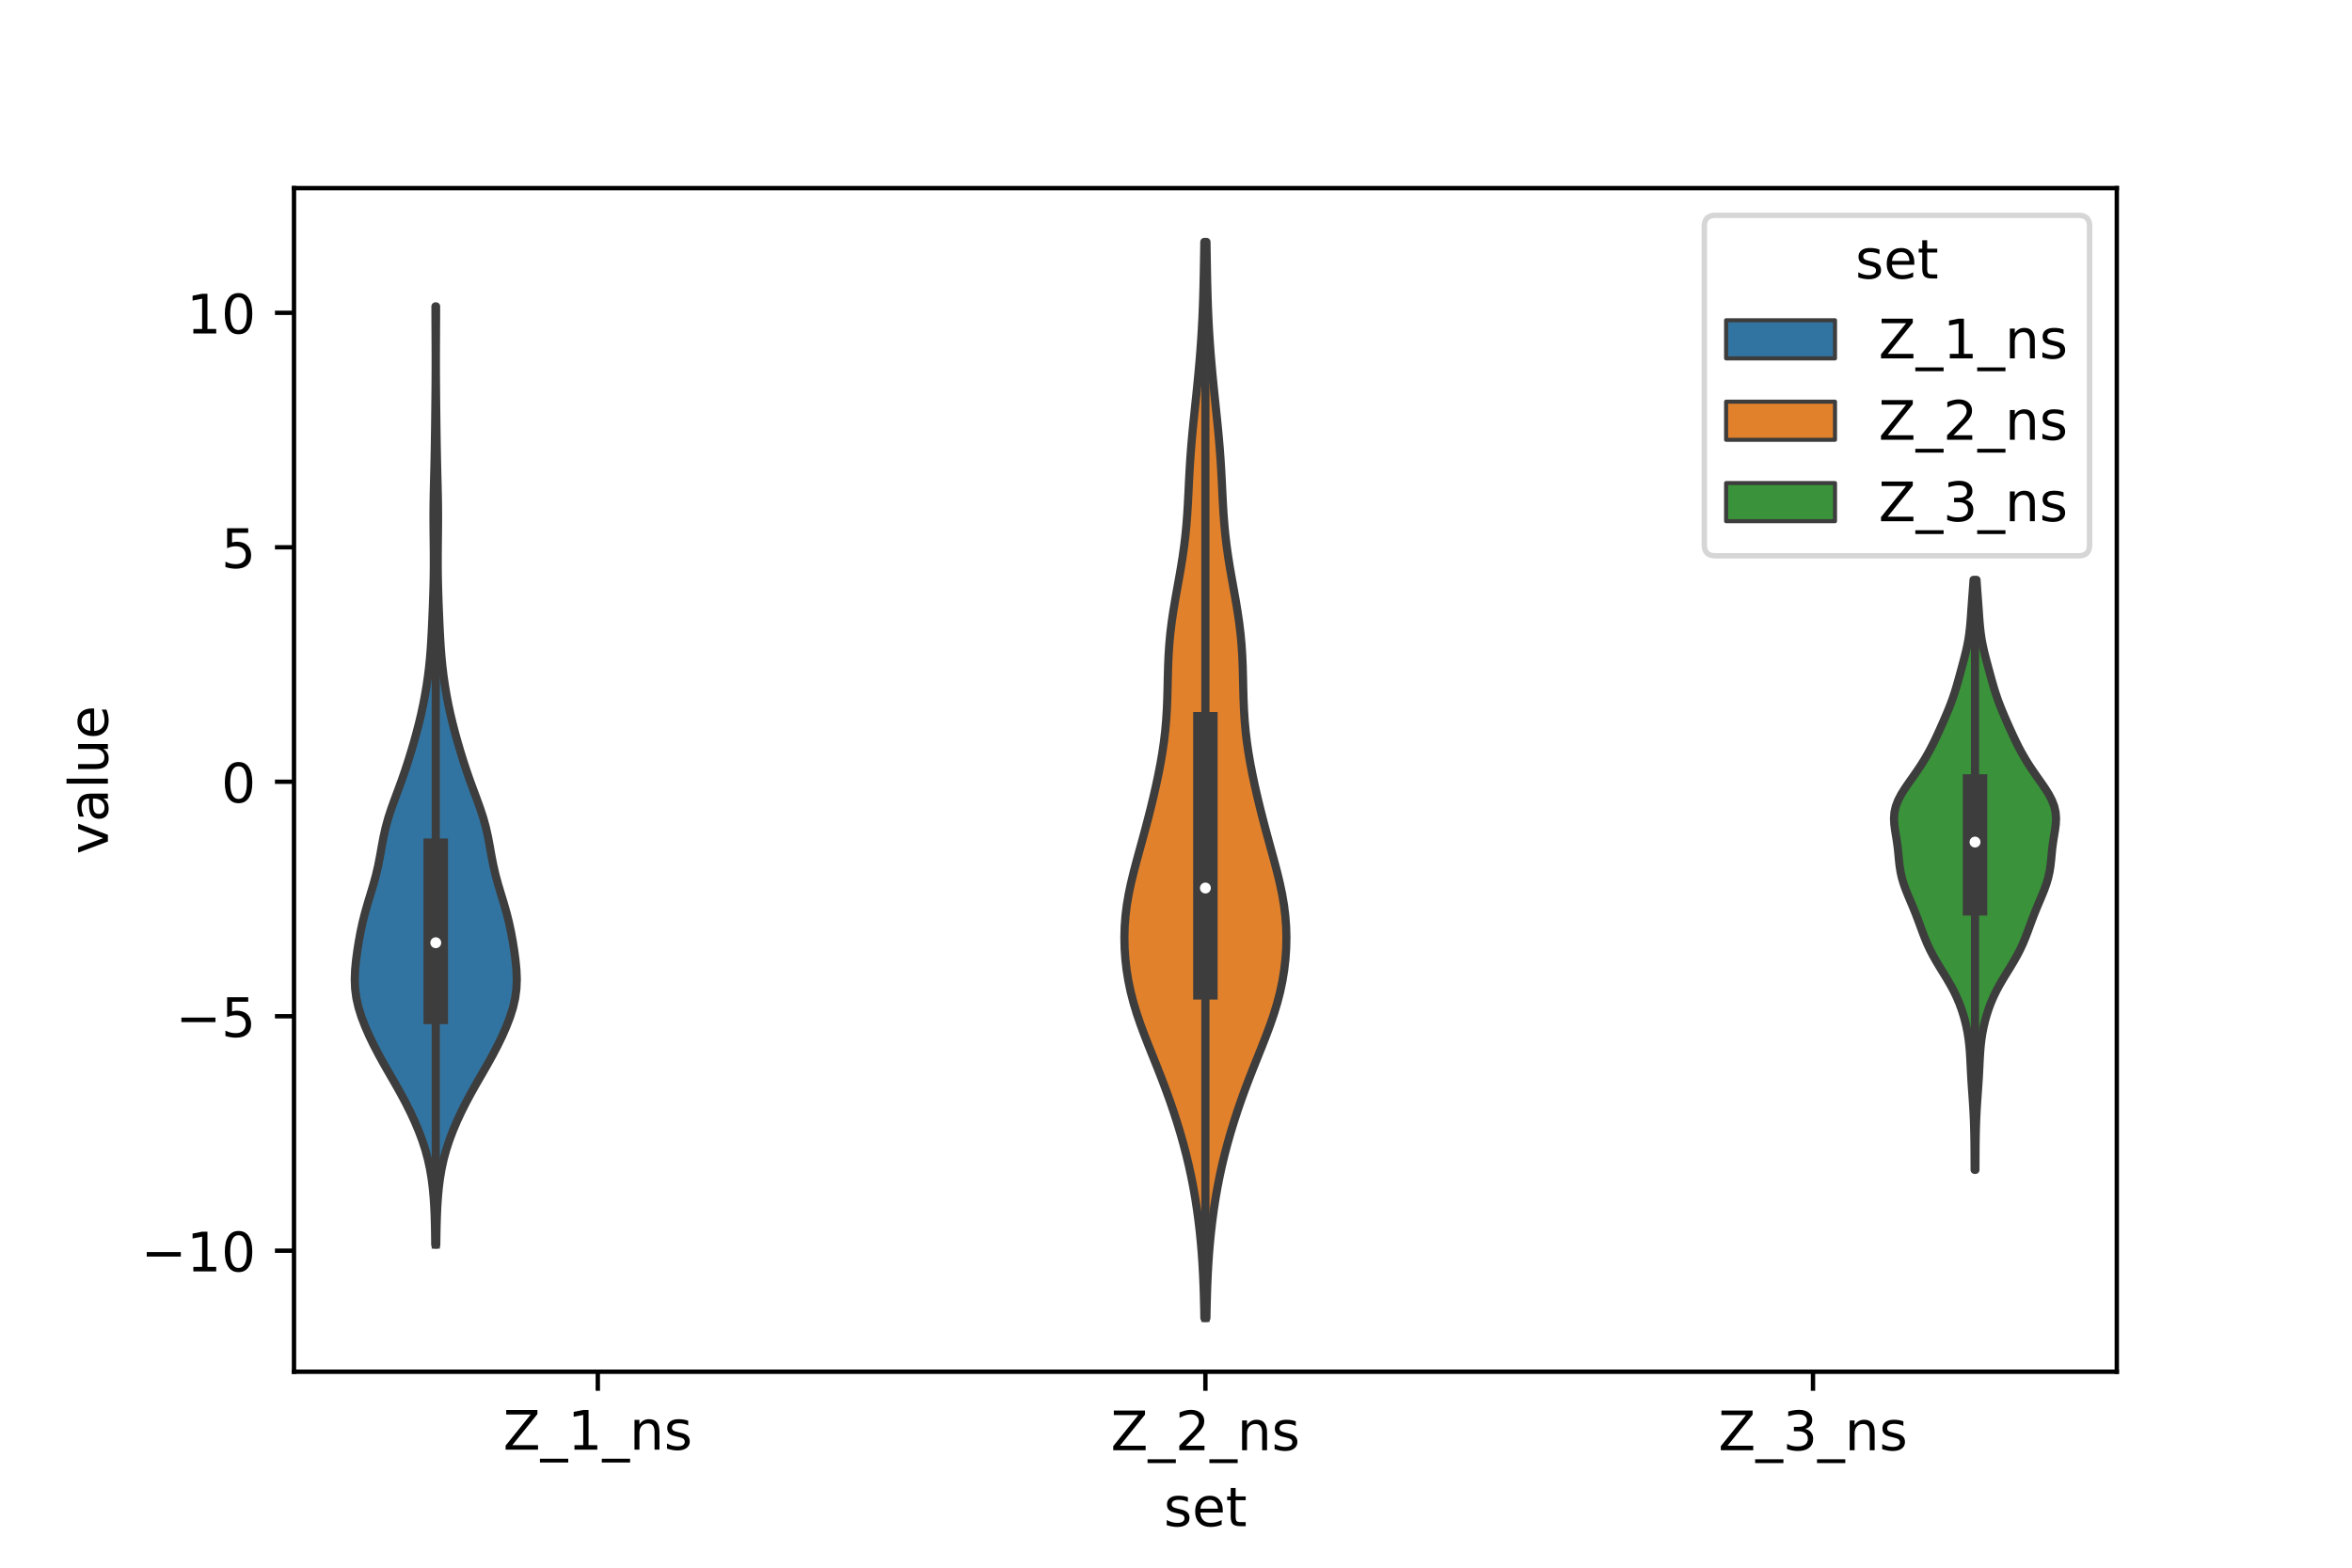 <?xml version="1.0" encoding="utf-8" standalone="no"?>
<!DOCTYPE svg PUBLIC "-//W3C//DTD SVG 1.1//EN"
  "http://www.w3.org/Graphics/SVG/1.1/DTD/svg11.dtd">
<!-- Created with matplotlib (https://matplotlib.org/) -->
<svg height="288pt" version="1.1" viewBox="0 0 432 288" width="432pt" xmlns="http://www.w3.org/2000/svg" xmlns:xlink="http://www.w3.org/1999/xlink">
 <defs>
  <style type="text/css">*{stroke-linecap:butt;stroke-linejoin:round;}</style>
 </defs>
 <g id="figure_1">
  <g id="patch_1">
   <path d="M 0 288 
L 432 288 
L 432 0 
L 0 0 
z
" style="fill:#ffffff;"/>
  </g>
  <g id="axes_1">
   <g id="patch_2">
    <path d="M 54 252 
L 388.8 252 
L 388.8 34.56 
L 54 34.56 
z
" style="fill:#ffffff;"/>
   </g>
   <g id="PolyCollection_1">
    <defs>
     <path d="M 80.13 -59.369 
L 79.95 -59.369 
L 79.926 -61.11 
L 79.891 -62.851 
L 79.839 -64.592 
L 79.762 -66.332 
L 79.648 -68.073 
L 79.487 -69.814 
L 79.266 -71.555 
L 78.972 -73.296 
L 78.591 -75.037 
L 78.118 -76.778 
L 77.551 -78.518 
L 76.895 -80.259 
L 76.159 -82 
L 75.35 -83.741 
L 74.475 -85.482 
L 73.541 -87.223 
L 72.56 -88.964 
L 71.556 -90.704 
L 70.557 -92.445 
L 69.593 -94.186 
L 68.684 -95.927 
L 67.841 -97.668 
L 67.075 -99.409 
L 66.404 -101.15 
L 65.856 -102.89 
L 65.458 -104.631 
L 65.228 -106.372 
L 65.16 -108.113 
L 65.229 -109.854 
L 65.397 -111.595 
L 65.629 -113.336 
L 65.906 -115.076 
L 66.226 -116.817 
L 66.601 -118.558 
L 67.041 -120.299 
L 67.538 -122.04 
L 68.068 -123.781 
L 68.589 -125.522 
L 69.062 -127.262 
L 69.466 -129.003 
L 69.806 -130.744 
L 70.115 -132.485 
L 70.441 -134.226 
L 70.83 -135.967 
L 71.307 -137.708 
L 71.873 -139.448 
L 72.501 -141.189 
L 73.151 -142.93 
L 73.788 -144.671 
L 74.393 -146.412 
L 74.962 -148.153 
L 75.5 -149.894 
L 76.013 -151.634 
L 76.498 -153.375 
L 76.95 -155.116 
L 77.364 -156.857 
L 77.736 -158.598 
L 78.068 -160.339 
L 78.36 -162.08 
L 78.613 -163.82 
L 78.824 -165.561 
L 78.994 -167.302 
L 79.13 -169.043 
L 79.237 -170.784 
L 79.328 -172.525 
L 79.407 -174.266 
L 79.48 -176.007 
L 79.545 -177.747 
L 79.601 -179.488 
L 79.645 -181.229 
L 79.673 -182.97 
L 79.683 -184.711 
L 79.678 -186.452 
L 79.662 -188.193 
L 79.641 -189.933 
L 79.625 -191.674 
L 79.621 -193.415 
L 79.633 -195.156 
L 79.661 -196.897 
L 79.7 -198.638 
L 79.744 -200.379 
L 79.787 -202.119 
L 79.825 -203.86 
L 79.859 -205.601 
L 79.887 -207.342 
L 79.913 -209.083 
L 79.935 -210.824 
L 79.956 -212.565 
L 79.975 -214.305 
L 79.992 -216.046 
L 80.006 -217.787 
L 80.015 -219.528 
L 80.019 -221.269 
L 80.018 -223.01 
L 80.011 -224.751 
L 80.003 -226.491 
L 79.993 -228.232 
L 79.986 -229.973 
L 79.983 -231.714 
L 80.097 -231.714 
L 80.097 -231.714 
L 80.094 -229.973 
L 80.087 -228.232 
L 80.077 -226.491 
L 80.069 -224.751 
L 80.062 -223.01 
L 80.061 -221.269 
L 80.065 -219.528 
L 80.074 -217.787 
L 80.088 -216.046 
L 80.105 -214.305 
L 80.124 -212.565 
L 80.145 -210.824 
L 80.167 -209.083 
L 80.193 -207.342 
L 80.221 -205.601 
L 80.255 -203.86 
L 80.293 -202.119 
L 80.336 -200.379 
L 80.38 -198.638 
L 80.419 -196.897 
L 80.447 -195.156 
L 80.459 -193.415 
L 80.455 -191.674 
L 80.439 -189.933 
L 80.418 -188.193 
L 80.402 -186.452 
L 80.397 -184.711 
L 80.407 -182.97 
L 80.435 -181.229 
L 80.479 -179.488 
L 80.535 -177.747 
L 80.6 -176.007 
L 80.673 -174.266 
L 80.752 -172.525 
L 80.843 -170.784 
L 80.95 -169.043 
L 81.086 -167.302 
L 81.256 -165.561 
L 81.467 -163.82 
L 81.72 -162.08 
L 82.012 -160.339 
L 82.344 -158.598 
L 82.716 -156.857 
L 83.13 -155.116 
L 83.582 -153.375 
L 84.067 -151.634 
L 84.58 -149.894 
L 85.118 -148.153 
L 85.687 -146.412 
L 86.292 -144.671 
L 86.929 -142.93 
L 87.579 -141.189 
L 88.207 -139.448 
L 88.773 -137.708 
L 89.25 -135.967 
L 89.639 -134.226 
L 89.965 -132.485 
L 90.274 -130.744 
L 90.614 -129.003 
L 91.018 -127.262 
L 91.491 -125.522 
L 92.012 -123.781 
L 92.542 -122.04 
L 93.039 -120.299 
L 93.479 -118.558 
L 93.854 -116.817 
L 94.174 -115.076 
L 94.451 -113.336 
L 94.683 -111.595 
L 94.851 -109.854 
L 94.92 -108.113 
L 94.852 -106.372 
L 94.622 -104.631 
L 94.224 -102.89 
L 93.676 -101.15 
L 93.005 -99.409 
L 92.239 -97.668 
L 91.396 -95.927 
L 90.487 -94.186 
L 89.523 -92.445 
L 88.524 -90.704 
L 87.52 -88.964 
L 86.539 -87.223 
L 85.605 -85.482 
L 84.73 -83.741 
L 83.921 -82 
L 83.185 -80.259 
L 82.529 -78.518 
L 81.962 -76.778 
L 81.489 -75.037 
L 81.108 -73.296 
L 80.814 -71.555 
L 80.593 -69.814 
L 80.432 -68.073 
L 80.318 -66.332 
L 80.241 -64.592 
L 80.189 -62.851 
L 80.154 -61.11 
L 80.13 -59.369 
z
" id="me4c12ec74e" style="stroke:#3d3d3d;stroke-width:1.5;"/>
    </defs>
    <g clip-path="url(#pb7e89e457a)">
     <use style="fill:#3274a1;stroke:#3d3d3d;stroke-width:1.5;" x="0" xlink:href="#me4c12ec74e" y="288"/>
    </g>
   </g>
   <g id="PolyCollection_2">
    <defs>
     <path d="M 221.586 -45.884 
L 221.214 -45.884 
L 221.174 -47.88 
L 221.124 -49.877 
L 221.057 -51.874 
L 220.971 -53.87 
L 220.86 -55.867 
L 220.722 -57.864 
L 220.552 -59.86 
L 220.351 -61.857 
L 220.115 -63.854 
L 219.844 -65.851 
L 219.536 -67.847 
L 219.188 -69.844 
L 218.798 -71.841 
L 218.364 -73.837 
L 217.885 -75.834 
L 217.362 -77.831 
L 216.797 -79.827 
L 216.19 -81.824 
L 215.543 -83.821 
L 214.859 -85.818 
L 214.137 -87.814 
L 213.382 -89.811 
L 212.6 -91.808 
L 211.801 -93.804 
L 211.001 -95.801 
L 210.22 -97.798 
L 209.478 -99.794 
L 208.796 -101.791 
L 208.192 -103.788 
L 207.676 -105.784 
L 207.256 -107.781 
L 206.931 -109.778 
L 206.7 -111.775 
L 206.563 -113.771 
L 206.52 -115.768 
L 206.572 -117.765 
L 206.723 -119.761 
L 206.971 -121.758 
L 207.312 -123.755 
L 207.732 -125.751 
L 208.215 -127.748 
L 208.74 -129.745 
L 209.285 -131.741 
L 209.834 -133.738 
L 210.374 -135.735 
L 210.898 -137.732 
L 211.401 -139.728 
L 211.882 -141.725 
L 212.337 -143.722 
L 212.761 -145.718 
L 213.148 -147.715 
L 213.49 -149.712 
L 213.781 -151.708 
L 214.016 -153.705 
L 214.194 -155.702 
L 214.318 -157.699 
L 214.4 -159.695 
L 214.453 -161.692 
L 214.497 -163.689 
L 214.553 -165.685 
L 214.64 -167.682 
L 214.772 -169.679 
L 214.959 -171.675 
L 215.202 -173.672 
L 215.495 -175.669 
L 215.826 -177.665 
L 216.18 -179.662 
L 216.54 -181.659 
L 216.888 -183.656 
L 217.209 -185.652 
L 217.492 -187.649 
L 217.73 -189.646 
L 217.922 -191.642 
L 218.073 -193.639 
L 218.193 -195.636 
L 218.294 -197.632 
L 218.391 -199.629 
L 218.497 -201.626 
L 218.621 -203.622 
L 218.768 -205.619 
L 218.937 -207.616 
L 219.126 -209.613 
L 219.329 -211.609 
L 219.537 -213.606 
L 219.745 -215.603 
L 219.947 -217.599 
L 220.14 -219.596 
L 220.318 -221.593 
L 220.481 -223.589 
L 220.624 -225.586 
L 220.749 -227.583 
L 220.852 -229.58 
L 220.936 -231.576 
L 221.004 -233.573 
L 221.057 -235.57 
L 221.1 -237.566 
L 221.137 -239.563 
L 221.172 -241.56 
L 221.204 -243.556 
L 221.596 -243.556 
L 221.596 -243.556 
L 221.628 -241.56 
L 221.663 -239.563 
L 221.7 -237.566 
L 221.743 -235.57 
L 221.796 -233.573 
L 221.864 -231.576 
L 221.948 -229.58 
L 222.051 -227.583 
L 222.176 -225.586 
L 222.319 -223.589 
L 222.482 -221.593 
L 222.66 -219.596 
L 222.853 -217.599 
L 223.055 -215.603 
L 223.263 -213.606 
L 223.471 -211.609 
L 223.674 -209.613 
L 223.863 -207.616 
L 224.032 -205.619 
L 224.179 -203.622 
L 224.303 -201.626 
L 224.409 -199.629 
L 224.506 -197.632 
L 224.607 -195.636 
L 224.727 -193.639 
L 224.878 -191.642 
L 225.07 -189.646 
L 225.308 -187.649 
L 225.591 -185.652 
L 225.912 -183.656 
L 226.26 -181.659 
L 226.62 -179.662 
L 226.974 -177.665 
L 227.305 -175.669 
L 227.598 -173.672 
L 227.841 -171.675 
L 228.028 -169.679 
L 228.16 -167.682 
L 228.247 -165.685 
L 228.303 -163.689 
L 228.347 -161.692 
L 228.4 -159.695 
L 228.482 -157.699 
L 228.606 -155.702 
L 228.784 -153.705 
L 229.019 -151.708 
L 229.31 -149.712 
L 229.652 -147.715 
L 230.039 -145.718 
L 230.463 -143.722 
L 230.918 -141.725 
L 231.399 -139.728 
L 231.902 -137.732 
L 232.426 -135.735 
L 232.966 -133.738 
L 233.515 -131.741 
L 234.06 -129.745 
L 234.585 -127.748 
L 235.068 -125.751 
L 235.488 -123.755 
L 235.829 -121.758 
L 236.077 -119.761 
L 236.228 -117.765 
L 236.28 -115.768 
L 236.237 -113.771 
L 236.1 -111.775 
L 235.869 -109.778 
L 235.544 -107.781 
L 235.124 -105.784 
L 234.608 -103.788 
L 234.004 -101.791 
L 233.322 -99.794 
L 232.58 -97.798 
L 231.799 -95.801 
L 230.999 -93.804 
L 230.2 -91.808 
L 229.418 -89.811 
L 228.663 -87.814 
L 227.941 -85.818 
L 227.257 -83.821 
L 226.61 -81.824 
L 226.003 -79.827 
L 225.438 -77.831 
L 224.915 -75.834 
L 224.436 -73.837 
L 224.002 -71.841 
L 223.612 -69.844 
L 223.264 -67.847 
L 222.956 -65.851 
L 222.685 -63.854 
L 222.449 -61.857 
L 222.248 -59.86 
L 222.078 -57.864 
L 221.94 -55.867 
L 221.829 -53.87 
L 221.743 -51.874 
L 221.676 -49.877 
L 221.626 -47.88 
L 221.586 -45.884 
z
" id="md8ee1aeb5d" style="stroke:#3d3d3d;stroke-width:1.5;"/>
    </defs>
    <g clip-path="url(#pb7e89e457a)">
     <use style="fill:#e1812c;stroke:#3d3d3d;stroke-width:1.5;" x="0" xlink:href="#md8ee1aeb5d" y="288"/>
    </g>
   </g>
   <g id="PolyCollection_3">
    <defs>
     <path d="M 362.831 -73.083 
L 362.689 -73.083 
L 362.683 -74.178 
L 362.678 -75.272 
L 362.672 -76.367 
L 362.663 -77.462 
L 362.649 -78.557 
L 362.629 -79.652 
L 362.602 -80.747 
L 362.566 -81.842 
L 362.521 -82.937 
L 362.465 -84.031 
L 362.399 -85.126 
L 362.325 -86.221 
L 362.248 -87.316 
L 362.171 -88.411 
L 362.1 -89.506 
L 362.036 -90.601 
L 361.98 -91.696 
L 361.928 -92.791 
L 361.87 -93.885 
L 361.798 -94.98 
L 361.701 -96.075 
L 361.569 -97.17 
L 361.398 -98.265 
L 361.183 -99.36 
L 360.922 -100.455 
L 360.616 -101.55 
L 360.261 -102.645 
L 359.854 -103.739 
L 359.388 -104.834 
L 358.861 -105.929 
L 358.274 -107.024 
L 357.639 -108.119 
L 356.972 -109.214 
L 356.297 -110.309 
L 355.639 -111.404 
L 355.021 -112.498 
L 354.457 -113.593 
L 353.95 -114.688 
L 353.495 -115.783 
L 353.076 -116.878 
L 352.674 -117.973 
L 352.269 -119.068 
L 351.848 -120.163 
L 351.405 -121.258 
L 350.945 -122.352 
L 350.483 -123.447 
L 350.043 -124.542 
L 349.65 -125.637 
L 349.325 -126.732 
L 349.079 -127.827 
L 348.905 -128.922 
L 348.783 -130.017 
L 348.682 -131.112 
L 348.57 -132.206 
L 348.426 -133.301 
L 348.253 -134.396 
L 348.074 -135.491 
L 347.932 -136.586 
L 347.88 -137.681 
L 347.964 -138.776 
L 348.212 -139.871 
L 348.631 -140.965 
L 349.2 -142.06 
L 349.883 -143.155 
L 350.634 -144.25 
L 351.408 -145.345 
L 352.171 -146.44 
L 352.898 -147.535 
L 353.576 -148.63 
L 354.202 -149.725 
L 354.783 -150.819 
L 355.326 -151.914 
L 355.843 -153.009 
L 356.342 -154.104 
L 356.831 -155.199 
L 357.308 -156.294 
L 357.77 -157.389 
L 358.208 -158.484 
L 358.615 -159.578 
L 358.986 -160.673 
L 359.325 -161.768 
L 359.64 -162.863 
L 359.942 -163.958 
L 360.24 -165.053 
L 360.536 -166.148 
L 360.826 -167.243 
L 361.098 -168.338 
L 361.341 -169.432 
L 361.546 -170.527 
L 361.709 -171.622 
L 361.834 -172.717 
L 361.933 -173.812 
L 362.015 -174.907 
L 362.091 -176.002 
L 362.169 -177.097 
L 362.249 -178.192 
L 362.332 -179.286 
L 362.412 -180.381 
L 362.488 -181.476 
L 363.032 -181.476 
L 363.032 -181.476 
L 363.108 -180.381 
L 363.188 -179.286 
L 363.271 -178.192 
L 363.351 -177.097 
L 363.429 -176.002 
L 363.505 -174.907 
L 363.587 -173.812 
L 363.686 -172.717 
L 363.811 -171.622 
L 363.974 -170.527 
L 364.179 -169.432 
L 364.422 -168.338 
L 364.694 -167.243 
L 364.984 -166.148 
L 365.28 -165.053 
L 365.578 -163.958 
L 365.88 -162.863 
L 366.195 -161.768 
L 366.534 -160.673 
L 366.905 -159.578 
L 367.312 -158.484 
L 367.75 -157.389 
L 368.212 -156.294 
L 368.689 -155.199 
L 369.178 -154.104 
L 369.677 -153.009 
L 370.194 -151.914 
L 370.737 -150.819 
L 371.318 -149.725 
L 371.944 -148.63 
L 372.622 -147.535 
L 373.349 -146.44 
L 374.112 -145.345 
L 374.886 -144.25 
L 375.637 -143.155 
L 376.32 -142.06 
L 376.889 -140.965 
L 377.308 -139.871 
L 377.556 -138.776 
L 377.64 -137.681 
L 377.588 -136.586 
L 377.446 -135.491 
L 377.267 -134.396 
L 377.094 -133.301 
L 376.95 -132.206 
L 376.838 -131.112 
L 376.737 -130.017 
L 376.615 -128.922 
L 376.441 -127.827 
L 376.195 -126.732 
L 375.87 -125.637 
L 375.477 -124.542 
L 375.037 -123.447 
L 374.575 -122.352 
L 374.115 -121.258 
L 373.672 -120.163 
L 373.251 -119.068 
L 372.846 -117.973 
L 372.444 -116.878 
L 372.025 -115.783 
L 371.57 -114.688 
L 371.063 -113.593 
L 370.499 -112.498 
L 369.881 -111.404 
L 369.223 -110.309 
L 368.548 -109.214 
L 367.881 -108.119 
L 367.246 -107.024 
L 366.659 -105.929 
L 366.132 -104.834 
L 365.666 -103.739 
L 365.259 -102.645 
L 364.904 -101.55 
L 364.598 -100.455 
L 364.337 -99.36 
L 364.122 -98.265 
L 363.951 -97.17 
L 363.819 -96.075 
L 363.722 -94.98 
L 363.65 -93.885 
L 363.592 -92.791 
L 363.54 -91.696 
L 363.484 -90.601 
L 363.42 -89.506 
L 363.349 -88.411 
L 363.272 -87.316 
L 363.195 -86.221 
L 363.121 -85.126 
L 363.055 -84.031 
L 362.999 -82.937 
L 362.954 -81.842 
L 362.918 -80.747 
L 362.891 -79.652 
L 362.871 -78.557 
L 362.857 -77.462 
L 362.848 -76.367 
L 362.842 -75.272 
L 362.837 -74.178 
L 362.831 -73.083 
z
" id="md7afb801db" style="stroke:#3d3d3d;stroke-width:1.5;"/>
    </defs>
    <g clip-path="url(#pb7e89e457a)">
     <use style="fill:#3a923a;stroke:#3d3d3d;stroke-width:1.5;" x="0" xlink:href="#md7afb801db" y="288"/>
    </g>
   </g>
   <g id="patch_3">
    <path clip-path="url(#pb7e89e457a)" d="M 109.8 143.616 
L 109.8 143.616 
L 109.8 143.616 
L 109.8 143.616 
z
" style="fill:#3274a1;stroke:#3d3d3d;stroke-linejoin:miter;stroke-width:0.75;"/>
   </g>
   <g id="patch_4">
    <path clip-path="url(#pb7e89e457a)" d="M 109.8 143.616 
L 109.8 143.616 
L 109.8 143.616 
L 109.8 143.616 
z
" style="fill:#e1812c;stroke:#3d3d3d;stroke-linejoin:miter;stroke-width:0.75;"/>
   </g>
   <g id="patch_5">
    <path clip-path="url(#pb7e89e457a)" d="M 109.8 143.616 
L 109.8 143.616 
L 109.8 143.616 
L 109.8 143.616 
z
" style="fill:#3a923a;stroke:#3d3d3d;stroke-linejoin:miter;stroke-width:0.75;"/>
   </g>
   <g id="matplotlib.axis_1">
    <g id="xtick_1">
     <g id="line2d_1">
      <defs>
       <path d="M 0 0 
L 0 3.5 
" id="med20da782e" style="stroke:#000000;stroke-width:0.8;"/>
      </defs>
      <g>
       <use style="stroke:#000000;stroke-width:0.8;" x="109.8" xlink:href="#med20da782e" y="252"/>
      </g>
     </g>
     <g id="text_1">
      <!-- Z_1_ns -->
      <g transform="translate(92.42 266.32)scale(0.1 -0.1)">
       <defs>
        <path d="M 5.609 72.906 
L 62.891 72.906 
L 62.891 65.375 
L 16.797 8.297 
L 64.016 8.297 
L 64.016 0 
L 4.5 0 
L 4.5 7.516 
L 50.594 64.594 
L 5.609 64.594 
z
" id="DejaVuSans-90"/>
        <path d="M 50.984 -16.609 
L 50.984 -23.578 
L -0.984 -23.578 
L -0.984 -16.609 
z
" id="DejaVuSans-95"/>
        <path d="M 12.406 8.297 
L 28.516 8.297 
L 28.516 63.922 
L 10.984 60.406 
L 10.984 69.391 
L 28.422 72.906 
L 38.281 72.906 
L 38.281 8.297 
L 54.391 8.297 
L 54.391 0 
L 12.406 0 
z
" id="DejaVuSans-49"/>
        <path d="M 54.891 33.016 
L 54.891 0 
L 45.906 0 
L 45.906 32.719 
Q 45.906 40.484 42.875 44.328 
Q 39.844 48.188 33.797 48.188 
Q 26.516 48.188 22.312 43.547 
Q 18.109 38.922 18.109 30.906 
L 18.109 0 
L 9.078 0 
L 9.078 54.688 
L 18.109 54.688 
L 18.109 46.188 
Q 21.344 51.125 25.703 53.562 
Q 30.078 56 35.797 56 
Q 45.219 56 50.047 50.172 
Q 54.891 44.344 54.891 33.016 
z
" id="DejaVuSans-110"/>
        <path d="M 44.281 53.078 
L 44.281 44.578 
Q 40.484 46.531 36.375 47.5 
Q 32.281 48.484 27.875 48.484 
Q 21.188 48.484 17.844 46.438 
Q 14.5 44.391 14.5 40.281 
Q 14.5 37.156 16.891 35.375 
Q 19.281 33.594 26.516 31.984 
L 29.594 31.297 
Q 39.156 29.25 43.188 25.516 
Q 47.219 21.781 47.219 15.094 
Q 47.219 7.469 41.188 3.016 
Q 35.156 -1.422 24.609 -1.422 
Q 20.219 -1.422 15.453 -0.562 
Q 10.688 0.297 5.422 2 
L 5.422 11.281 
Q 10.406 8.688 15.234 7.391 
Q 20.062 6.109 24.812 6.109 
Q 31.156 6.109 34.562 8.281 
Q 37.984 10.453 37.984 14.406 
Q 37.984 18.062 35.516 20.016 
Q 33.062 21.969 24.703 23.781 
L 21.578 24.516 
Q 13.234 26.266 9.516 29.906 
Q 5.812 33.547 5.812 39.891 
Q 5.812 47.609 11.281 51.797 
Q 16.75 56 26.812 56 
Q 31.781 56 36.172 55.266 
Q 40.578 54.547 44.281 53.078 
z
" id="DejaVuSans-115"/>
       </defs>
       <use xlink:href="#DejaVuSans-90"/>
       <use x="68.506" xlink:href="#DejaVuSans-95"/>
       <use x="118.506" xlink:href="#DejaVuSans-49"/>
       <use x="182.129" xlink:href="#DejaVuSans-95"/>
       <use x="232.129" xlink:href="#DejaVuSans-110"/>
       <use x="295.508" xlink:href="#DejaVuSans-115"/>
      </g>
     </g>
    </g>
    <g id="xtick_2">
     <g id="line2d_2">
      <g>
       <use style="stroke:#000000;stroke-width:0.8;" x="221.4" xlink:href="#med20da782e" y="252"/>
      </g>
     </g>
     <g id="text_2">
      <!-- Z_2_ns -->
      <g transform="translate(204.02 266.422)scale(0.1 -0.1)">
       <defs>
        <path d="M 19.188 8.297 
L 53.609 8.297 
L 53.609 0 
L 7.328 0 
L 7.328 8.297 
Q 12.938 14.109 22.625 23.891 
Q 32.328 33.688 34.812 36.531 
Q 39.547 41.844 41.422 45.531 
Q 43.312 49.219 43.312 52.781 
Q 43.312 58.594 39.234 62.25 
Q 35.156 65.922 28.609 65.922 
Q 23.969 65.922 18.812 64.312 
Q 13.672 62.703 7.812 59.422 
L 7.812 69.391 
Q 13.766 71.781 18.938 73 
Q 24.125 74.219 28.422 74.219 
Q 39.75 74.219 46.484 68.547 
Q 53.219 62.891 53.219 53.422 
Q 53.219 48.922 51.531 44.891 
Q 49.859 40.875 45.406 35.406 
Q 44.188 33.984 37.641 27.219 
Q 31.109 20.453 19.188 8.297 
z
" id="DejaVuSans-50"/>
       </defs>
       <use xlink:href="#DejaVuSans-90"/>
       <use x="68.506" xlink:href="#DejaVuSans-95"/>
       <use x="118.506" xlink:href="#DejaVuSans-50"/>
       <use x="182.129" xlink:href="#DejaVuSans-95"/>
       <use x="232.129" xlink:href="#DejaVuSans-110"/>
       <use x="295.508" xlink:href="#DejaVuSans-115"/>
      </g>
     </g>
    </g>
    <g id="xtick_3">
     <g id="line2d_3">
      <g>
       <use style="stroke:#000000;stroke-width:0.8;" x="333" xlink:href="#med20da782e" y="252"/>
      </g>
     </g>
     <g id="text_3">
      <!-- Z_3_ns -->
      <g transform="translate(315.62 266.422)scale(0.1 -0.1)">
       <defs>
        <path d="M 40.578 39.312 
Q 47.656 37.797 51.625 33 
Q 55.609 28.219 55.609 21.188 
Q 55.609 10.406 48.188 4.484 
Q 40.766 -1.422 27.094 -1.422 
Q 22.516 -1.422 17.656 -0.516 
Q 12.797 0.391 7.625 2.203 
L 7.625 11.719 
Q 11.719 9.328 16.594 8.109 
Q 21.484 6.891 26.812 6.891 
Q 36.078 6.891 40.938 10.547 
Q 45.797 14.203 45.797 21.188 
Q 45.797 27.641 41.281 31.266 
Q 36.766 34.906 28.719 34.906 
L 20.219 34.906 
L 20.219 43.016 
L 29.109 43.016 
Q 36.375 43.016 40.234 45.922 
Q 44.094 48.828 44.094 54.297 
Q 44.094 59.906 40.109 62.906 
Q 36.141 65.922 28.719 65.922 
Q 24.656 65.922 20.016 65.031 
Q 15.375 64.156 9.812 62.312 
L 9.812 71.094 
Q 15.438 72.656 20.344 73.438 
Q 25.25 74.219 29.594 74.219 
Q 40.828 74.219 47.359 69.109 
Q 53.906 64.016 53.906 55.328 
Q 53.906 49.266 50.438 45.094 
Q 46.969 40.922 40.578 39.312 
z
" id="DejaVuSans-51"/>
       </defs>
       <use xlink:href="#DejaVuSans-90"/>
       <use x="68.506" xlink:href="#DejaVuSans-95"/>
       <use x="118.506" xlink:href="#DejaVuSans-51"/>
       <use x="182.129" xlink:href="#DejaVuSans-95"/>
       <use x="232.129" xlink:href="#DejaVuSans-110"/>
       <use x="295.508" xlink:href="#DejaVuSans-115"/>
      </g>
     </g>
    </g>
    <g id="text_4">
     <!-- set -->
     <g transform="translate(213.759 280.378)scale(0.1 -0.1)">
      <defs>
       <path d="M 56.203 29.594 
L 56.203 25.203 
L 14.891 25.203 
Q 15.484 15.922 20.484 11.062 
Q 25.484 6.203 34.422 6.203 
Q 39.594 6.203 44.453 7.469 
Q 49.312 8.734 54.109 11.281 
L 54.109 2.781 
Q 49.266 0.734 44.188 -0.344 
Q 39.109 -1.422 33.891 -1.422 
Q 20.797 -1.422 13.156 6.188 
Q 5.516 13.812 5.516 26.812 
Q 5.516 40.234 12.766 48.109 
Q 20.016 56 32.328 56 
Q 43.359 56 49.781 48.891 
Q 56.203 41.797 56.203 29.594 
z
M 47.219 32.234 
Q 47.125 39.594 43.094 43.984 
Q 39.062 48.391 32.422 48.391 
Q 24.906 48.391 20.391 44.141 
Q 15.875 39.891 15.188 32.172 
z
" id="DejaVuSans-101"/>
       <path d="M 18.312 70.219 
L 18.312 54.688 
L 36.812 54.688 
L 36.812 47.703 
L 18.312 47.703 
L 18.312 18.016 
Q 18.312 11.328 20.141 9.422 
Q 21.969 7.516 27.594 7.516 
L 36.812 7.516 
L 36.812 0 
L 27.594 0 
Q 17.188 0 13.234 3.875 
Q 9.281 7.766 9.281 18.016 
L 9.281 47.703 
L 2.688 47.703 
L 2.688 54.688 
L 9.281 54.688 
L 9.281 70.219 
z
" id="DejaVuSans-116"/>
      </defs>
      <use xlink:href="#DejaVuSans-115"/>
      <use x="52.1" xlink:href="#DejaVuSans-101"/>
      <use x="113.623" xlink:href="#DejaVuSans-116"/>
     </g>
    </g>
   </g>
   <g id="matplotlib.axis_2">
    <g id="ytick_1">
     <g id="line2d_4">
      <defs>
       <path d="M 0 0 
L -3.5 0 
" id="m7f873dc5f0" style="stroke:#000000;stroke-width:0.8;"/>
      </defs>
      <g>
       <use style="stroke:#000000;stroke-width:0.8;" x="54" xlink:href="#m7f873dc5f0" y="229.766"/>
      </g>
     </g>
     <g id="text_5">
      <!-- −10 -->
      <g transform="translate(25.895 233.565)scale(0.1 -0.1)">
       <defs>
        <path d="M 10.594 35.5 
L 73.188 35.5 
L 73.188 27.203 
L 10.594 27.203 
z
" id="DejaVuSans-8722"/>
        <path d="M 31.781 66.406 
Q 24.172 66.406 20.328 58.906 
Q 16.5 51.422 16.5 36.375 
Q 16.5 21.391 20.328 13.891 
Q 24.172 6.391 31.781 6.391 
Q 39.453 6.391 43.281 13.891 
Q 47.125 21.391 47.125 36.375 
Q 47.125 51.422 43.281 58.906 
Q 39.453 66.406 31.781 66.406 
z
M 31.781 74.219 
Q 44.047 74.219 50.516 64.516 
Q 56.984 54.828 56.984 36.375 
Q 56.984 17.969 50.516 8.266 
Q 44.047 -1.422 31.781 -1.422 
Q 19.531 -1.422 13.062 8.266 
Q 6.594 17.969 6.594 36.375 
Q 6.594 54.828 13.062 64.516 
Q 19.531 74.219 31.781 74.219 
z
" id="DejaVuSans-48"/>
       </defs>
       <use xlink:href="#DejaVuSans-8722"/>
       <use x="83.789" xlink:href="#DejaVuSans-49"/>
       <use x="147.412" xlink:href="#DejaVuSans-48"/>
      </g>
     </g>
    </g>
    <g id="ytick_2">
     <g id="line2d_5">
      <g>
       <use style="stroke:#000000;stroke-width:0.8;" x="54" xlink:href="#m7f873dc5f0" y="186.691"/>
      </g>
     </g>
     <g id="text_6">
      <!-- −5 -->
      <g transform="translate(32.258 190.49)scale(0.1 -0.1)">
       <defs>
        <path d="M 10.797 72.906 
L 49.516 72.906 
L 49.516 64.594 
L 19.828 64.594 
L 19.828 46.734 
Q 21.969 47.469 24.109 47.828 
Q 26.266 48.188 28.422 48.188 
Q 40.625 48.188 47.75 41.5 
Q 54.891 34.812 54.891 23.391 
Q 54.891 11.625 47.562 5.094 
Q 40.234 -1.422 26.906 -1.422 
Q 22.312 -1.422 17.547 -0.641 
Q 12.797 0.141 7.719 1.703 
L 7.719 11.625 
Q 12.109 9.234 16.797 8.062 
Q 21.484 6.891 26.703 6.891 
Q 35.156 6.891 40.078 11.328 
Q 45.016 15.766 45.016 23.391 
Q 45.016 31 40.078 35.438 
Q 35.156 39.891 26.703 39.891 
Q 22.75 39.891 18.812 39.016 
Q 14.891 38.141 10.797 36.281 
z
" id="DejaVuSans-53"/>
       </defs>
       <use xlink:href="#DejaVuSans-8722"/>
       <use x="83.789" xlink:href="#DejaVuSans-53"/>
      </g>
     </g>
    </g>
    <g id="ytick_3">
     <g id="line2d_6">
      <g>
       <use style="stroke:#000000;stroke-width:0.8;" x="54" xlink:href="#m7f873dc5f0" y="143.616"/>
      </g>
     </g>
     <g id="text_7">
      <!-- 0 -->
      <g transform="translate(40.638 147.415)scale(0.1 -0.1)">
       <use xlink:href="#DejaVuSans-48"/>
      </g>
     </g>
    </g>
    <g id="ytick_4">
     <g id="line2d_7">
      <g>
       <use style="stroke:#000000;stroke-width:0.8;" x="54" xlink:href="#m7f873dc5f0" y="100.541"/>
      </g>
     </g>
     <g id="text_8">
      <!-- 5 -->
      <g transform="translate(40.638 104.34)scale(0.1 -0.1)">
       <use xlink:href="#DejaVuSans-53"/>
      </g>
     </g>
    </g>
    <g id="ytick_5">
     <g id="line2d_8">
      <g>
       <use style="stroke:#000000;stroke-width:0.8;" x="54" xlink:href="#m7f873dc5f0" y="57.466"/>
      </g>
     </g>
     <g id="text_9">
      <!-- 10 -->
      <g transform="translate(34.275 61.265)scale(0.1 -0.1)">
       <use xlink:href="#DejaVuSans-49"/>
       <use x="63.623" xlink:href="#DejaVuSans-48"/>
      </g>
     </g>
    </g>
    <g id="text_10">
     <!-- value -->
     <g transform="translate(19.816 156.938)rotate(-90)scale(0.1 -0.1)">
      <defs>
       <path d="M 2.984 54.688 
L 12.5 54.688 
L 29.594 8.797 
L 46.688 54.688 
L 56.203 54.688 
L 35.688 0 
L 23.484 0 
z
" id="DejaVuSans-118"/>
       <path d="M 34.281 27.484 
Q 23.391 27.484 19.188 25 
Q 14.984 22.516 14.984 16.5 
Q 14.984 11.719 18.141 8.906 
Q 21.297 6.109 26.703 6.109 
Q 34.188 6.109 38.703 11.406 
Q 43.219 16.703 43.219 25.484 
L 43.219 27.484 
z
M 52.203 31.203 
L 52.203 0 
L 43.219 0 
L 43.219 8.297 
Q 40.141 3.328 35.547 0.953 
Q 30.953 -1.422 24.312 -1.422 
Q 15.922 -1.422 10.953 3.297 
Q 6 8.016 6 15.922 
Q 6 25.141 12.172 29.828 
Q 18.359 34.516 30.609 34.516 
L 43.219 34.516 
L 43.219 35.406 
Q 43.219 41.609 39.141 45 
Q 35.062 48.391 27.688 48.391 
Q 23 48.391 18.547 47.266 
Q 14.109 46.141 10.016 43.891 
L 10.016 52.203 
Q 14.938 54.109 19.578 55.047 
Q 24.219 56 28.609 56 
Q 40.484 56 46.344 49.844 
Q 52.203 43.703 52.203 31.203 
z
" id="DejaVuSans-97"/>
       <path d="M 9.422 75.984 
L 18.406 75.984 
L 18.406 0 
L 9.422 0 
z
" id="DejaVuSans-108"/>
       <path d="M 8.5 21.578 
L 8.5 54.688 
L 17.484 54.688 
L 17.484 21.922 
Q 17.484 14.156 20.5 10.266 
Q 23.531 6.391 29.594 6.391 
Q 36.859 6.391 41.078 11.031 
Q 45.312 15.672 45.312 23.688 
L 45.312 54.688 
L 54.297 54.688 
L 54.297 0 
L 45.312 0 
L 45.312 8.406 
Q 42.047 3.422 37.719 1 
Q 33.406 -1.422 27.688 -1.422 
Q 18.266 -1.422 13.375 4.438 
Q 8.5 10.297 8.5 21.578 
z
M 31.109 56 
z
" id="DejaVuSans-117"/>
      </defs>
      <use xlink:href="#DejaVuSans-118"/>
      <use x="59.18" xlink:href="#DejaVuSans-97"/>
      <use x="120.459" xlink:href="#DejaVuSans-108"/>
      <use x="148.242" xlink:href="#DejaVuSans-117"/>
      <use x="211.621" xlink:href="#DejaVuSans-101"/>
     </g>
    </g>
   </g>
   <g id="line2d_9">
    <path clip-path="url(#pb7e89e457a)" d="M 80.04 228.631 
L 80.04 113.882 
" style="fill:none;stroke:#3d3d3d;stroke-linecap:square;stroke-width:1.5;"/>
   </g>
   <g id="line2d_10">
    <path clip-path="url(#pb7e89e457a)" d="M 80.04 185.891 
L 80.04 156.282 
" style="fill:none;stroke:#3d3d3d;stroke-linecap:square;stroke-width:4.5;"/>
   </g>
   <g id="line2d_11">
    <path clip-path="url(#pb7e89e457a)" d="M 221.4 242.116 
L 221.4 63.016 
" style="fill:none;stroke:#3d3d3d;stroke-linecap:square;stroke-width:1.5;"/>
   </g>
   <g id="line2d_12">
    <path clip-path="url(#pb7e89e457a)" d="M 221.4 181.374 
L 221.4 133.055 
" style="fill:none;stroke:#3d3d3d;stroke-linecap:square;stroke-width:4.5;"/>
   </g>
   <g id="line2d_13">
    <path clip-path="url(#pb7e89e457a)" d="M 362.76 197.669 
L 362.76 113.323 
" style="fill:none;stroke:#3d3d3d;stroke-linecap:square;stroke-width:1.5;"/>
   </g>
   <g id="line2d_14">
    <path clip-path="url(#pb7e89e457a)" d="M 362.76 165.94 
L 362.76 144.484 
" style="fill:none;stroke:#3d3d3d;stroke-linecap:square;stroke-width:4.5;"/>
   </g>
   <g id="patch_6">
    <path d="M 54 252 
L 54 34.56 
" style="fill:none;stroke:#000000;stroke-linecap:square;stroke-linejoin:miter;stroke-width:0.8;"/>
   </g>
   <g id="patch_7">
    <path d="M 388.8 252 
L 388.8 34.56 
" style="fill:none;stroke:#000000;stroke-linecap:square;stroke-linejoin:miter;stroke-width:0.8;"/>
   </g>
   <g id="patch_8">
    <path d="M 54 252 
L 388.8 252 
" style="fill:none;stroke:#000000;stroke-linecap:square;stroke-linejoin:miter;stroke-width:0.8;"/>
   </g>
   <g id="patch_9">
    <path d="M 54 34.56 
L 388.8 34.56 
" style="fill:none;stroke:#000000;stroke-linecap:square;stroke-linejoin:miter;stroke-width:0.8;"/>
   </g>
   <g id="PathCollection_1">
    <defs>
     <path d="M 0 1.5 
C 0.398 1.5 0.779 1.342 1.061 1.061 
C 1.342 0.779 1.5 0.398 1.5 0 
C 1.5 -0.398 1.342 -0.779 1.061 -1.061 
C 0.779 -1.342 0.398 -1.5 0 -1.5 
C -0.398 -1.5 -0.779 -1.342 -1.061 -1.061 
C -1.342 -0.779 -1.5 -0.398 -1.5 0 
C -1.5 0.398 -1.342 0.779 -1.061 1.061 
C -0.779 1.342 -0.398 1.5 0 1.5 
z
" id="m82ad93e2f9" style="stroke:#3d3d3d;"/>
    </defs>
    <g clip-path="url(#pb7e89e457a)">
     <use style="fill:#ffffff;stroke:#3d3d3d;" x="80.04" xlink:href="#m82ad93e2f9" y="173.189"/>
    </g>
   </g>
   <g id="PathCollection_2">
    <g clip-path="url(#pb7e89e457a)">
     <use style="fill:#ffffff;stroke:#3d3d3d;" x="221.4" xlink:href="#m82ad93e2f9" y="163.139"/>
    </g>
   </g>
   <g id="PathCollection_3">
    <g clip-path="url(#pb7e89e457a)">
     <use style="fill:#ffffff;stroke:#3d3d3d;" x="362.76" xlink:href="#m82ad93e2f9" y="154.696"/>
    </g>
   </g>
   <g id="legend_1">
    <g id="patch_10">
     <path d="M 315.041 102.107 
L 381.8 102.107 
Q 383.8 102.107 383.8 100.107 
L 383.8 41.56 
Q 383.8 39.56 381.8 39.56 
L 315.041 39.56 
Q 313.041 39.56 313.041 41.56 
L 313.041 100.107 
Q 313.041 102.107 315.041 102.107 
z
" style="fill:#ffffff;opacity:0.8;stroke:#cccccc;stroke-linejoin:miter;"/>
    </g>
    <g id="text_11">
     <!-- set -->
     <g transform="translate(340.779 51.158)scale(0.1 -0.1)">
      <use xlink:href="#DejaVuSans-115"/>
      <use x="52.1" xlink:href="#DejaVuSans-101"/>
      <use x="113.623" xlink:href="#DejaVuSans-116"/>
     </g>
    </g>
    <g id="patch_11">
     <path d="M 317.041 65.837 
L 337.041 65.837 
L 337.041 58.837 
L 317.041 58.837 
z
" style="fill:#3274a1;stroke:#3d3d3d;stroke-linejoin:miter;stroke-width:0.75;"/>
    </g>
    <g id="text_12">
     <!-- Z_1_ns -->
     <g transform="translate(345.041 65.837)scale(0.1 -0.1)">
      <use xlink:href="#DejaVuSans-90"/>
      <use x="68.506" xlink:href="#DejaVuSans-95"/>
      <use x="118.506" xlink:href="#DejaVuSans-49"/>
      <use x="182.129" xlink:href="#DejaVuSans-95"/>
      <use x="232.129" xlink:href="#DejaVuSans-110"/>
      <use x="295.508" xlink:href="#DejaVuSans-115"/>
     </g>
    </g>
    <g id="patch_12">
     <path d="M 317.041 80.793 
L 337.041 80.793 
L 337.041 73.793 
L 317.041 73.793 
z
" style="fill:#e1812c;stroke:#3d3d3d;stroke-linejoin:miter;stroke-width:0.75;"/>
    </g>
    <g id="text_13">
     <!-- Z_2_ns -->
     <g transform="translate(345.041 80.793)scale(0.1 -0.1)">
      <use xlink:href="#DejaVuSans-90"/>
      <use x="68.506" xlink:href="#DejaVuSans-95"/>
      <use x="118.506" xlink:href="#DejaVuSans-50"/>
      <use x="182.129" xlink:href="#DejaVuSans-95"/>
      <use x="232.129" xlink:href="#DejaVuSans-110"/>
      <use x="295.508" xlink:href="#DejaVuSans-115"/>
     </g>
    </g>
    <g id="patch_13">
     <path d="M 317.041 95.749 
L 337.041 95.749 
L 337.041 88.749 
L 317.041 88.749 
z
" style="fill:#3a923a;stroke:#3d3d3d;stroke-linejoin:miter;stroke-width:0.75;"/>
    </g>
    <g id="text_14">
     <!-- Z_3_ns -->
     <g transform="translate(345.041 95.749)scale(0.1 -0.1)">
      <use xlink:href="#DejaVuSans-90"/>
      <use x="68.506" xlink:href="#DejaVuSans-95"/>
      <use x="118.506" xlink:href="#DejaVuSans-51"/>
      <use x="182.129" xlink:href="#DejaVuSans-95"/>
      <use x="232.129" xlink:href="#DejaVuSans-110"/>
      <use x="295.508" xlink:href="#DejaVuSans-115"/>
     </g>
    </g>
   </g>
  </g>
 </g>
 <defs>
  <clipPath id="pb7e89e457a">
   <rect height="217.44" width="334.8" x="54" y="34.56"/>
  </clipPath>
 </defs>
</svg>
